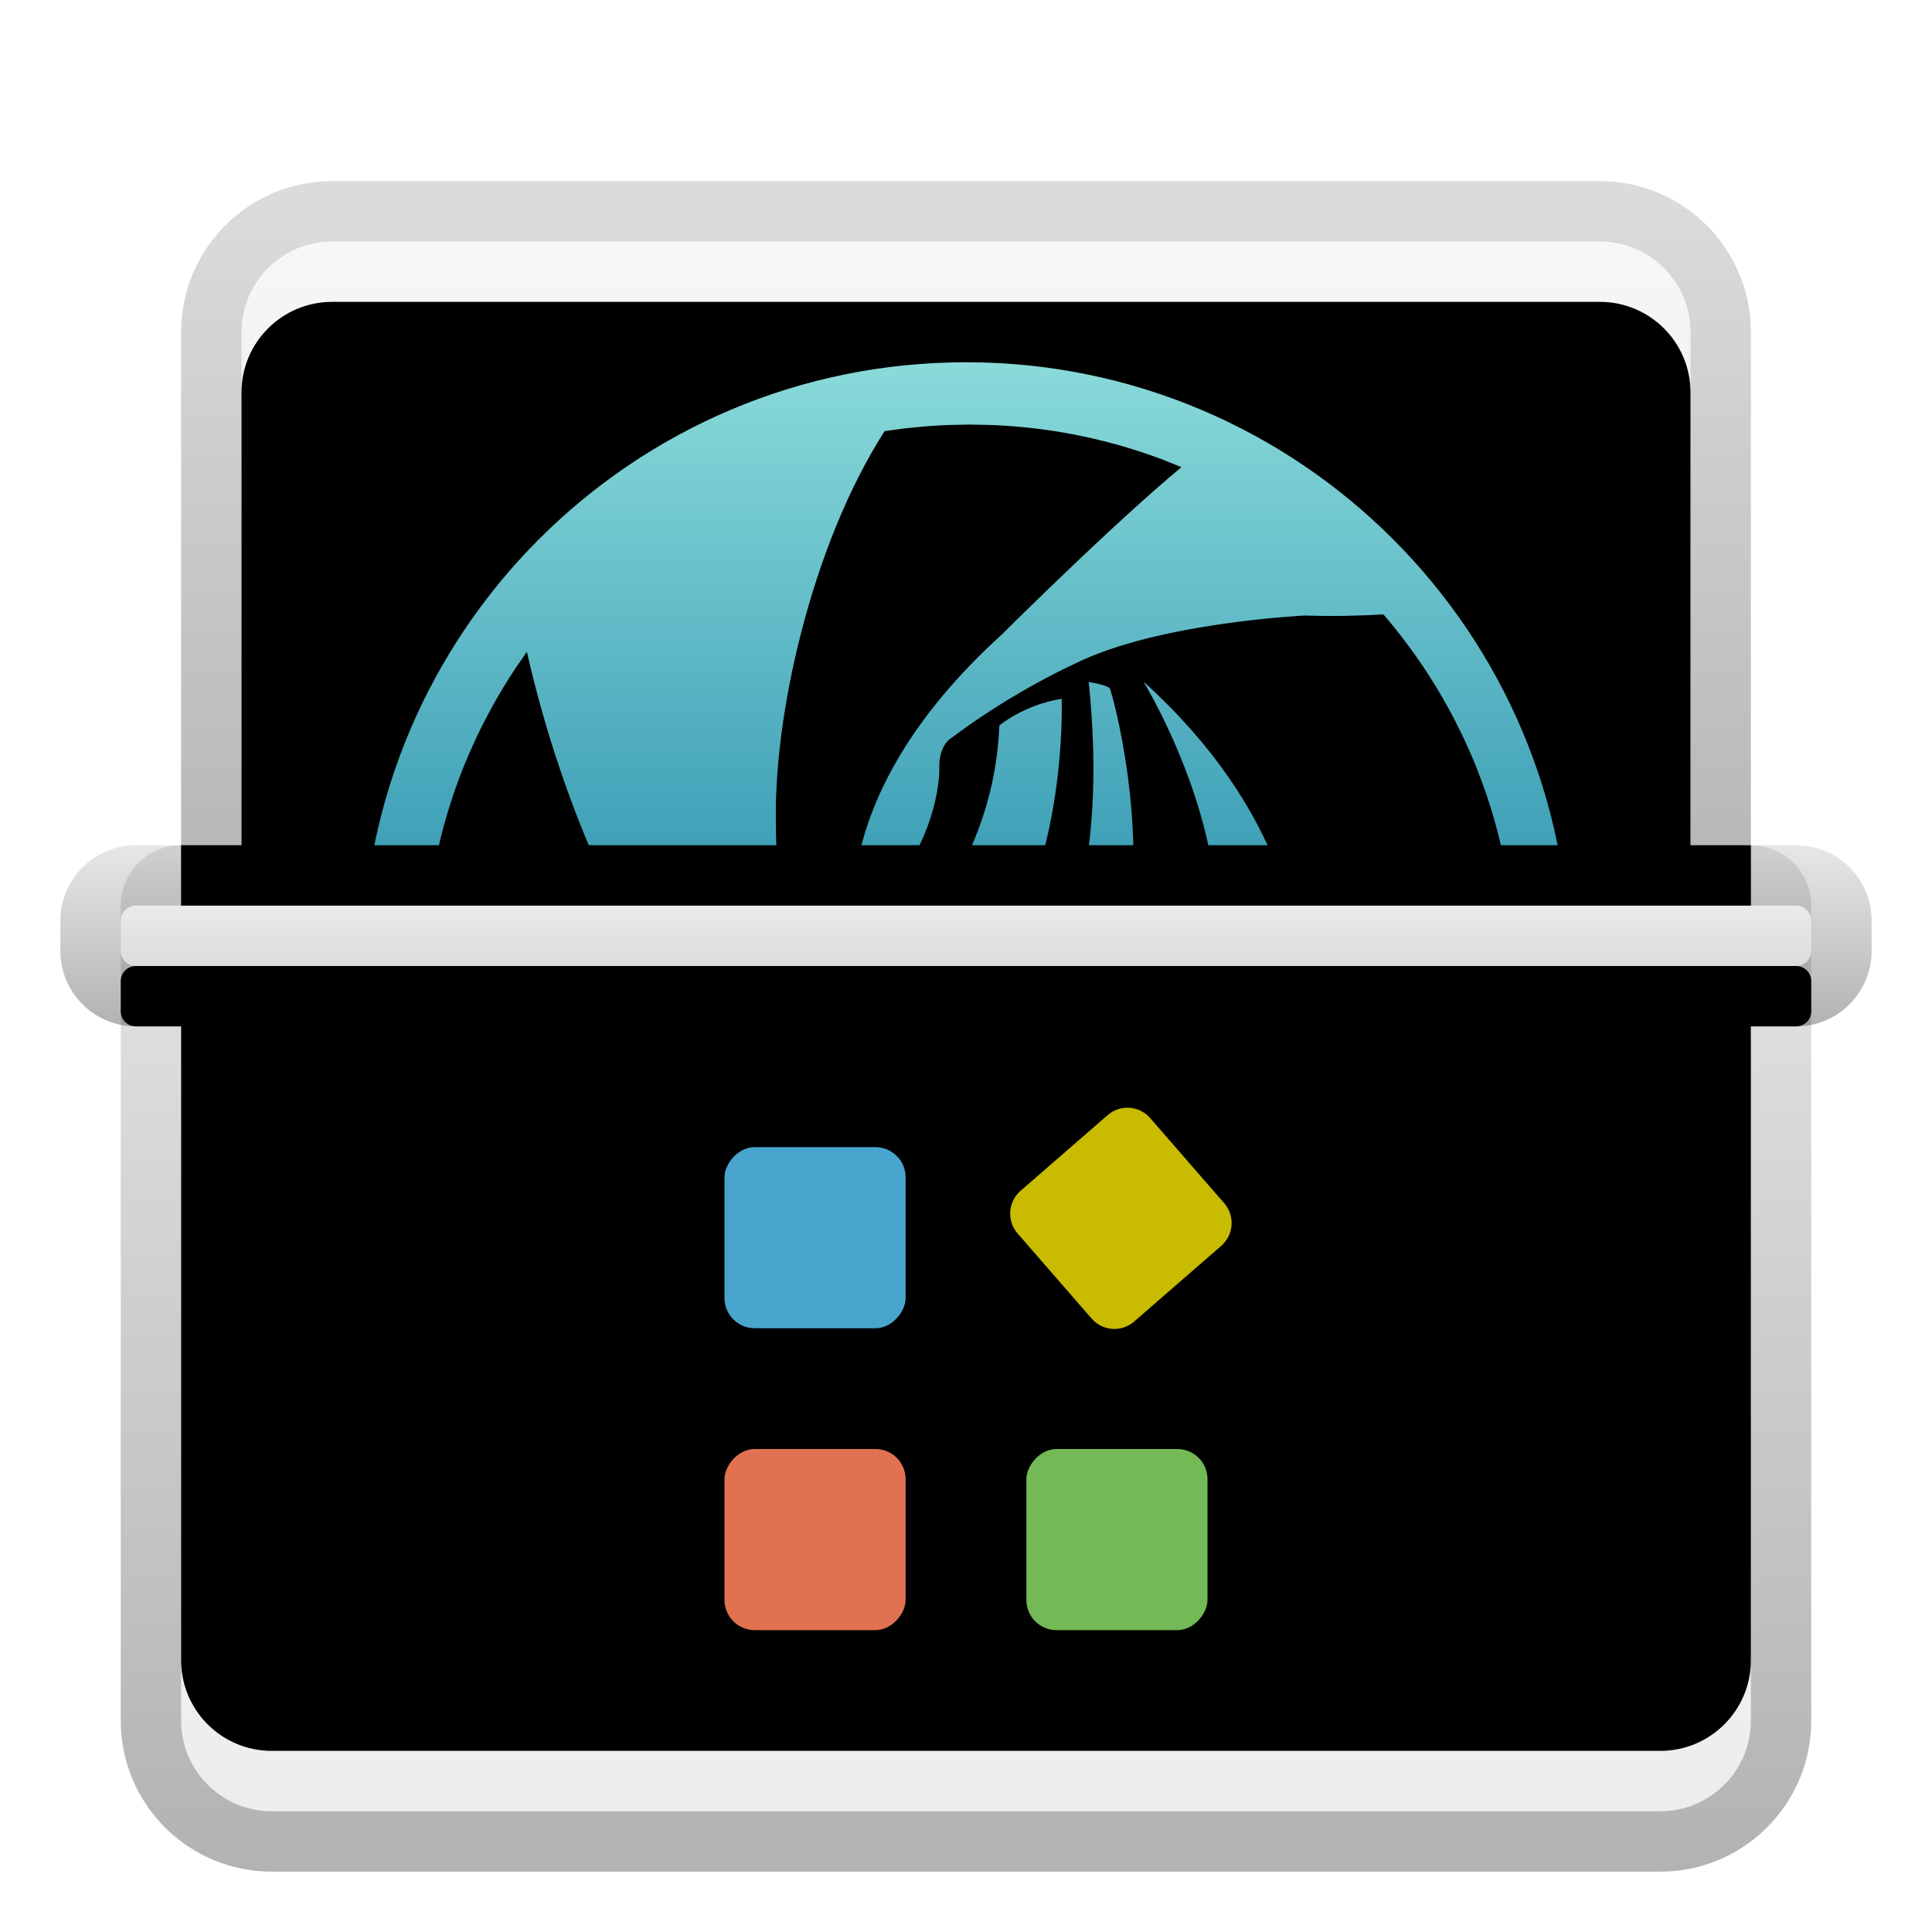 <svg xmlns="http://www.w3.org/2000/svg" xmlns:xlink="http://www.w3.org/1999/xlink" width="32" height="32" viewBox="0 0 32 32">
  <defs>
    <filter id="deepin-wine-assist-a" width="126.7%" height="128.6%" x="-13.3%" y="-14.3%" filterUnits="objectBoundingBox">
      <feOffset dy="1" in="SourceAlpha" result="shadowOffsetOuter1"/>
      <feGaussianBlur in="shadowOffsetOuter1" result="shadowBlurOuter1" stdDeviation=".5"/>
      <feColorMatrix in="shadowBlurOuter1" result="shadowMatrixOuter1" values="0 0 0 0 0   0 0 0 0 0   0 0 0 0 0  0 0 0 0.15 0"/>
      <feMerge>
        <feMergeNode in="shadowMatrixOuter1"/>
        <feMergeNode in="SourceGraphic"/>
      </feMerge>
    </filter>
    <linearGradient id="deepin-wine-assist-b" x1="50%" x2="50%" y1="0%" y2="95.058%">
      <stop offset="0%" stop-color="#F7F7F7"/>
      <stop offset="100%" stop-color="#E3E3E3"/>
    </linearGradient>
    <path id="deepin-wine-assist-c" d="M4.5,1 L25.5,1 C26.328,1 27,1.672 27,2.5 L27,12 L27,12 L3,12 L3,2.5 C3,1.672 3.672,1 4.5,1 Z"/>
    <filter id="deepin-wine-assist-d" width="104.2%" height="109.1%" x="-2.1%" y="-4.5%" filterUnits="objectBoundingBox">
      <feOffset dy="1" in="SourceAlpha" result="shadowOffsetInner1"/>
      <feComposite in="shadowOffsetInner1" in2="SourceAlpha" k2="-1" k3="1" operator="arithmetic" result="shadowInnerInner1"/>
      <feColorMatrix in="shadowInnerInner1" values="0 0 0 0 1   0 0 0 0 1   0 0 0 0 1  0 0 0 1 0"/>
    </filter>
    <linearGradient id="deepin-wine-assist-e" x1="50%" x2="50%" y1="1.278%" y2="100%">
      <stop offset="0%" stop-opacity=".14"/>
      <stop offset="100%" stop-opacity=".303"/>
    </linearGradient>
    <linearGradient id="deepin-wine-assist-f" x1="34.316%" x2="34.316%" y1=".225%" y2="56.145%">
      <stop offset="0%" stop-color="#89DAD9"/>
      <stop offset="100%" stop-color="#2189AA"/>
    </linearGradient>
    <linearGradient id="deepin-wine-assist-g" x1="50%" x2="50%" y1="0%" y2="98.139%">
      <stop offset="0%" stop-color="#FFF"/>
      <stop offset="100%" stop-color="#EDEDED"/>
    </linearGradient>
    <path id="deepin-wine-assist-h" d="M2,12 L28,12 L28,25.5 C28,26.328 27.328,27 26.5,27 L3.5,27 C2.672,27 2,26.328 2,25.5 L2,12 L2,12 Z"/>
    <filter id="deepin-wine-assist-i" width="103.8%" height="106.7%" x="-1.9%" y="-3.3%" filterUnits="objectBoundingBox">
      <feOffset dy="-1" in="SourceAlpha" result="shadowOffsetInner1"/>
      <feComposite in="shadowOffsetInner1" in2="SourceAlpha" k2="-1" k3="1" operator="arithmetic" result="shadowInnerInner1"/>
      <feColorMatrix in="shadowInnerInner1" values="0 0 0 0 0   0 0 0 0 0   0 0 0 0 0  0 0 0 0.101 0"/>
    </filter>
    <linearGradient id="deepin-wine-assist-j" x1="50%" x2="50%" y1="0%" y2="100%">
      <stop offset="0%" stop-opacity=".096"/>
      <stop offset="100%" stop-opacity=".302"/>
    </linearGradient>
    <linearGradient id="deepin-wine-assist-k" x1="22.658%" x2="22.658%" y1="-10.846%" y2="100%">
      <stop offset="0%" stop-color="#ECECEC"/>
      <stop offset="100%" stop-color="#DCDCDC"/>
    </linearGradient>
    <path id="deepin-wine-assist-l" d="M1.25,12 L28.75,12 C28.888,12 29,12.112 29,12.25 L29,12.75 C29,12.888 28.888,13 28.75,13 L1.25,13 C1.112,13 1,12.888 1,12.75 L1,12.25 C1,12.112 1.112,12 1.25,12 Z"/>
    <filter id="deepin-wine-assist-m" width="103.6%" height="200%" x="-1.8%" y="-50%" filterUnits="objectBoundingBox">
      <feOffset dy="1" in="SourceAlpha" result="shadowOffsetInner1"/>
      <feComposite in="shadowOffsetInner1" in2="SourceAlpha" k2="-1" k3="1" operator="arithmetic" result="shadowInnerInner1"/>
      <feColorMatrix in="shadowInnerInner1" values="0 0 0 0 1   0 0 0 0 1   0 0 0 0 1  0 0 0 1 0"/>
    </filter>
    <linearGradient id="deepin-wine-assist-n" x1="59.071%" x2="59.071%" y1="100%" y2="0%">
      <stop offset="0%" stop-opacity=".3"/>
      <stop offset="100%" stop-opacity=".095"/>
    </linearGradient>
  </defs>
  <g fill="none" fill-rule="evenodd" filter="url(#deepin-wine-assist-a)" transform="translate(1 2)">
    <use fill="url(#deepin-wine-assist-b)" xlink:href="#deepin-wine-assist-c"/>
    <use fill="#000" filter="url(#deepin-wine-assist-d)" xlink:href="#deepin-wine-assist-c"/>
    <path fill="url(#deepin-wine-assist-e)" fill-rule="nonzero" d="M25.5,0 L4.5,0 C3.119,0 2,1.119 2,2.5 L2,13 L28,13 L28,2.5 C28,1.119 26.881,0 25.5,0 Z M25.5,1 C26.328,1 27,1.672 27,2.5 L27,12 L3,12 L3,2.5 C3,1.672 3.672,1 4.5,1 L25.5,1 Z"/>
    <path fill="url(#deepin-wine-assist-f)" fill-rule="nonzero" d="M15,3 C20.523,3 25,7.477 25,13 C25,18.429 20.673,22.848 15.28,22.996 L15,23 L15,23 L15.05,23 L14.95,23 C9.505,22.973 5.089,18.596 5.001,13.166 L5,13 C5,7.477 9.477,3 15,3 Z M15.065,4.032 L14.743,4.038 C14.716,4.039 14.688,4.04 14.66,4.041 C14.562,4.045 14.464,4.051 14.366,4.059 L14.66,4.041 C14.554,4.046 14.448,4.052 14.343,4.061 L14.366,4.059 C14.25,4.068 14.135,4.079 14.02,4.092 L14.343,4.061 C14.209,4.071 14.076,4.085 13.943,4.101 C13.861,4.111 13.78,4.122 13.7,4.135 L13.943,4.101 C13.845,4.113 13.748,4.127 13.651,4.142 C12.429,6.05 11.799,8.906 11.853,10.693 L11.852,10.724 C11.849,11.036 11.882,13.558 13.671,14.491 C13.671,14.491 15.387,15.248 16.556,12.799 C16.556,12.799 16.559,12.793 16.565,12.782 L16.592,12.729 C16.744,12.414 17.317,11.014 17.032,8.294 C17.032,8.294 17.345,8.35 17.38,8.399 C17.416,8.449 18.071,10.804 17.611,12.787 C17.611,12.787 17.187,15.118 15.101,15.651 C13.017,16.184 11.392,14.894 10.289,13.679 C9.502,12.813 8.35,10.547 7.727,7.796 L7.717,7.811 L7.717,7.811 L7.567,8.026 C7.554,8.045 7.541,8.065 7.528,8.084 C7.493,8.137 7.458,8.19 7.425,8.243 L7.528,8.084 C7.465,8.181 7.403,8.278 7.342,8.377 L7.425,8.243 C7.365,8.337 7.308,8.432 7.252,8.529 L7.342,8.377 C7.293,8.458 7.246,8.539 7.199,8.621 L7.252,8.529 C7.198,8.621 7.145,8.715 7.095,8.81 L7.199,8.621 C7.137,8.731 7.077,8.842 7.02,8.954 C6.993,9.006 6.967,9.058 6.941,9.11 L7.02,8.954 C6.97,9.05 6.923,9.148 6.877,9.246 L6.941,9.11 C6.904,9.187 6.867,9.265 6.832,9.344 L6.877,9.246 C6.832,9.343 6.788,9.44 6.746,9.539 L6.832,9.344 C6.794,9.427 6.757,9.511 6.722,9.596 L6.746,9.539 C6.708,9.629 6.671,9.721 6.635,9.813 C6.57,9.981 6.51,10.151 6.456,10.323 C6.443,10.365 6.43,10.407 6.417,10.448 L6.456,10.323 C6.383,10.553 6.318,10.787 6.264,11.025 C6.26,11.041 6.256,11.058 6.252,11.074 L6.264,11.025 C6.24,11.127 6.218,11.23 6.198,11.333 L6.252,11.074 C6.229,11.177 6.208,11.28 6.188,11.384 L6.198,11.333 C6.161,11.523 6.13,11.714 6.106,11.908 C6.096,11.983 6.088,12.057 6.08,12.132 C6.073,12.197 6.067,12.262 6.062,12.328 L6.08,12.132 C6.072,12.212 6.064,12.293 6.058,12.373 L6.062,12.328 C6.054,12.426 6.048,12.525 6.043,12.625 C6.04,12.674 6.038,12.723 6.037,12.772 L6.043,12.625 C6.036,12.771 6.032,12.917 6.032,13.065 L6.038,13.394 C6.039,13.416 6.04,13.437 6.041,13.458 C6.045,13.568 6.052,13.677 6.061,13.785 L6.041,13.458 C6.046,13.582 6.054,13.705 6.064,13.827 L6.061,13.785 C6.07,13.905 6.082,14.025 6.096,14.144 L6.064,13.827 C6.076,13.968 6.091,14.107 6.109,14.246 L6.096,14.144 C6.109,14.254 6.124,14.365 6.142,14.474 L6.109,14.246 C6.124,14.36 6.141,14.472 6.159,14.584 L6.142,14.474 C6.181,14.727 6.231,14.977 6.292,15.223 C6.299,15.251 6.306,15.279 6.313,15.307 L6.292,15.223 C6.351,15.464 6.42,15.701 6.498,15.935 C6.506,15.959 6.514,15.982 6.522,16.006 L6.498,15.935 C6.529,16.028 6.562,16.12 6.596,16.212 L6.522,16.006 C6.56,16.115 6.599,16.223 6.641,16.33 L6.596,16.212 C6.646,16.348 6.7,16.482 6.757,16.615 L6.641,16.33 C6.688,16.453 6.739,16.575 6.791,16.695 L6.757,16.615 C6.795,16.704 6.835,16.793 6.876,16.882 L6.791,16.695 C6.832,16.787 6.874,16.878 6.917,16.968 C9.022,17.574 14.046,18.654 17.264,16.296 C19.436,14.704 19.156,12.155 19.156,12.155 C19.12,10.216 17.94,8.29 17.94,8.29 C22.53,12.443 19.817,17.056 19.817,17.056 C18.565,19.612 16.005,21.255 13.748,22.002 L14.042,22.04 C14.079,22.044 14.115,22.048 14.152,22.051 C14.22,22.058 14.288,22.064 14.356,22.069 L14.152,22.051 C14.247,22.061 14.343,22.069 14.439,22.075 L14.356,22.069 C14.459,22.077 14.562,22.084 14.666,22.088 L14.439,22.075 C14.547,22.083 14.656,22.088 14.765,22.092 L14.666,22.088 C14.798,22.094 14.931,22.097 15.065,22.097 C20.053,22.097 24.097,18.053 24.097,13.065 L24.092,12.766 C24.091,12.724 24.089,12.683 24.087,12.641 C24.084,12.576 24.08,12.511 24.076,12.446 L24.087,12.641 C24.082,12.532 24.075,12.423 24.066,12.315 L24.076,12.446 C24.069,12.337 24.059,12.228 24.048,12.12 L24.066,12.315 C24.059,12.224 24.05,12.134 24.04,12.043 L24.048,12.12 C24.024,11.892 23.992,11.667 23.952,11.444 C23.946,11.412 23.94,11.38 23.934,11.348 L23.952,11.444 C23.933,11.338 23.912,11.233 23.889,11.129 L23.934,11.348 C23.914,11.244 23.892,11.14 23.868,11.036 L23.889,11.129 C23.842,10.916 23.788,10.706 23.727,10.499 C23.717,10.465 23.707,10.432 23.697,10.399 L23.727,10.499 C23.698,10.4 23.667,10.302 23.635,10.204 L23.697,10.399 C23.668,10.306 23.638,10.213 23.606,10.12 L23.635,10.204 C23.602,10.107 23.568,10.01 23.532,9.914 L23.606,10.12 C23.571,10.019 23.534,9.919 23.496,9.819 L23.532,9.914 C23.494,9.812 23.454,9.711 23.413,9.61 L23.496,9.819 C23.46,9.725 23.422,9.631 23.383,9.539 C23.35,9.462 23.317,9.386 23.282,9.31 L23.383,9.539 C23.327,9.408 23.269,9.279 23.208,9.152 L23.282,9.31 C23.239,9.217 23.195,9.124 23.149,9.032 L23.208,9.152 C23.169,9.072 23.129,8.992 23.088,8.913 L23.149,9.032 C23.104,8.942 23.057,8.853 23.009,8.764 L23.088,8.913 C23.049,8.837 23.008,8.761 22.966,8.686 L23.009,8.764 C22.858,8.486 22.693,8.217 22.515,7.957 C22.497,7.93 22.478,7.904 22.46,7.877 L22.515,7.957 C22.394,7.782 22.268,7.611 22.135,7.444 C22.08,7.374 22.023,7.305 21.965,7.236 C21.956,7.226 21.947,7.215 21.938,7.204 L21.965,7.236 C21.948,7.216 21.931,7.196 21.913,7.176 C21.517,7.2 21.074,7.21 20.617,7.195 C20.617,7.195 18.175,7.309 16.806,7.992 C16.806,7.992 16.735,8.024 16.612,8.084 L16.441,8.171 C16.053,8.371 15.409,8.732 14.764,9.22 C14.764,9.22 14.76,9.221 14.754,9.225 L14.748,9.229 C14.698,9.264 14.549,9.394 14.558,9.726 C14.567,10.122 14.35,11.18 13.627,11.8 C13.627,11.8 13.11,12.065 13.368,12.445 L13.384,12.466 C13.458,12.555 13.778,12.885 14.208,12.42 C14.208,12.42 15.474,11.117 15.552,9.017 C15.552,9.017 15.953,8.675 16.585,8.574 C16.585,8.574 16.702,11.724 15.139,13.305 C15.139,13.305 15.134,13.31 15.126,13.319 L15.087,13.358 C14.821,13.615 13.599,14.657 13.174,12.521 C13.174,12.521 12.593,10.231 15.591,7.512 L15.598,7.505 L15.699,7.405 C15.959,7.147 16.655,6.464 17.391,5.782 L17.686,5.511 C17.992,5.233 18.295,4.965 18.568,4.737 L18.268,4.617 C18.25,4.61 18.233,4.604 18.216,4.597 C18.015,4.522 17.811,4.455 17.605,4.394 C17.572,4.385 17.538,4.375 17.505,4.366 L17.605,4.394 C17.499,4.363 17.392,4.334 17.285,4.307 L17.505,4.366 C17.401,4.337 17.296,4.309 17.19,4.284 L17.285,4.307 C17.047,4.247 16.806,4.197 16.562,4.156 C16.534,4.151 16.505,4.147 16.477,4.142 L16.562,4.156 C16.457,4.138 16.352,4.123 16.247,4.109 L16.477,4.142 C16.359,4.124 16.241,4.107 16.122,4.093 L16.247,4.109 C16.111,4.091 15.974,4.076 15.837,4.065 L16.122,4.093 C15.99,4.078 15.857,4.066 15.723,4.056 L15.837,4.065 C15.728,4.056 15.619,4.048 15.51,4.043 L15.723,4.056 C15.608,4.048 15.492,4.041 15.376,4.038 L15.376,4.038 L15.065,4.032 L15.065,4.032 Z"/>
    <use fill="url(#deepin-wine-assist-g)" xlink:href="#deepin-wine-assist-h"/>
    <use fill="#000" filter="url(#deepin-wine-assist-i)" xlink:href="#deepin-wine-assist-h"/>
    <g fill-rule="nonzero" transform="matrix(-1 0 0 1 19.605 15.142)">
      <rect width="3" height="3" x="5.605" y=".858" fill="#49A5CE" rx=".5"/>
      <rect width="3" height="3" x="5.605" y="5.858" fill="#E07252" rx=".5"/>
      <rect width="3" height="3" x=".605" y="5.858" fill="#73B955" rx=".5"/>
      <path fill="#C8BB00" d="M2.259,0.328 L3.702,1.582 C3.91,1.763 3.932,2.079 3.751,2.287 L2.525,3.697 C2.344,3.906 2.028,3.928 1.82,3.747 L0.377,2.493 C0.169,2.311 0.147,1.996 0.328,1.787 L1.554,0.377 C1.735,0.169 2.051,0.147 2.259,0.328 Z"/>
    </g>
    <path fill="url(#deepin-wine-assist-j)" fill-rule="nonzero" d="M28,11 L2,11 C1.448,11 1,11.448 1,12 L1,25.5 C1,26.881 2.119,28 3.5,28 L26.5,28 C27.881,28 29,26.881 29,25.5 L29,12 C29,11.448 28.552,11 28,11 Z M28,12 L28,25.5 C28,26.328 27.328,27 26.5,27 L3.5,27 C2.672,27 2,26.328 2,25.5 L2,12 L28,12 Z"/>
    <g fill-rule="nonzero">
      <use fill="url(#deepin-wine-assist-k)" xlink:href="#deepin-wine-assist-l"/>
      <use fill="#000" filter="url(#deepin-wine-assist-m)" xlink:href="#deepin-wine-assist-l"/>
    </g>
    <path fill="url(#deepin-wine-assist-n)" fill-rule="nonzero" d="M28.75,11 L1.25,11 C0.56,11 0,11.56 0,12.25 L0,12.75 C0,13.44 0.56,14 1.25,14 L28.75,14 C29.44,14 30,13.44 30,12.75 L30,12.25 C30,11.56 29.44,11 28.75,11 Z M28.75,12 C28.888,12 29,12.112 29,12.25 L29,12.75 C29,12.888 28.888,13 28.75,13 L1.25,13 C1.112,13 1,12.888 1,12.75 L1,12.25 C1,12.112 1.112,12 1.25,12 L28.75,12 Z"/>
  </g>
</svg>
